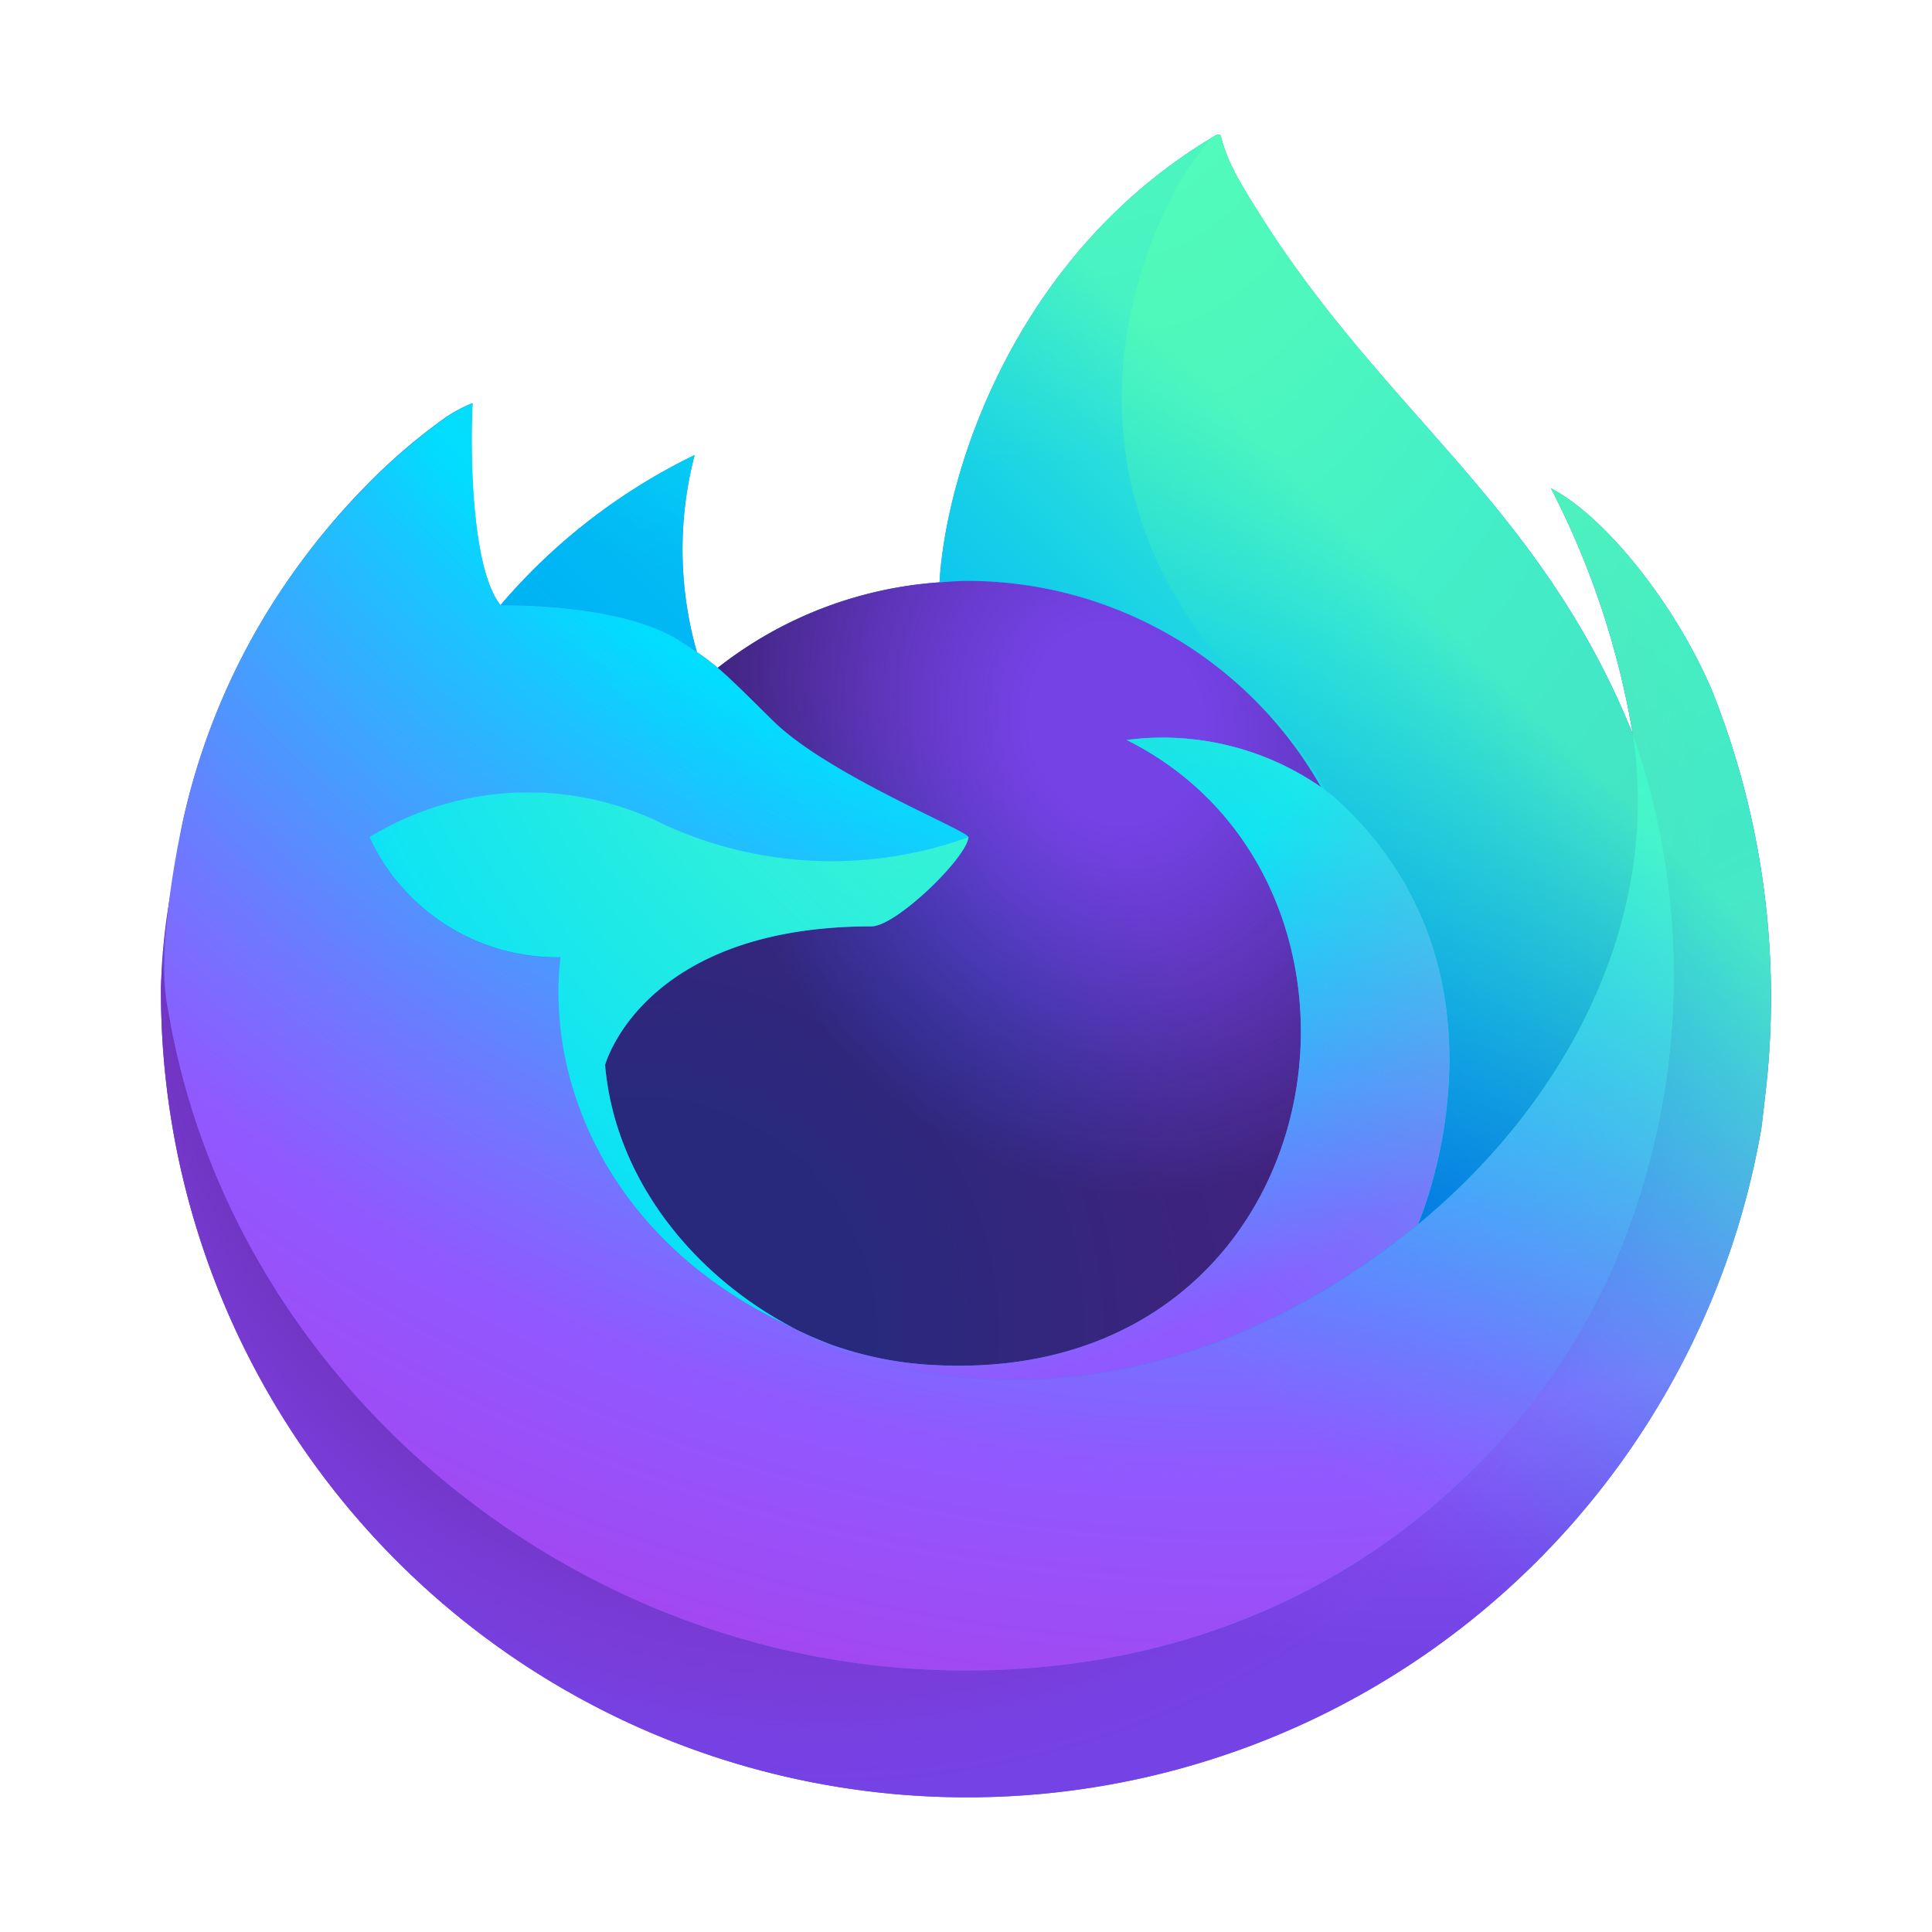 <?xml version="1.0" encoding="UTF-8" standalone="no"?>
<!-- This Source Code Form is subject to the terms of the Mozilla Public
   - License, v. 2.0. If a copy of the MPL was not distributed with this
   - file, You can obtain one at http://mozilla.org/MPL/2.0/. -->

<!-- IMPORTANT - The text part needs 'context-fill' for dark mode support on some pages -->

<svg
   xmlns:dc="http://purl.org/dc/elements/1.1/"
   xmlns:cc="http://creativecommons.org/ns#"
   xmlns:rdf="http://www.w3.org/1999/02/22-rdf-syntax-ns#"
   xmlns:svg="http://www.w3.org/2000/svg"
   xmlns="http://www.w3.org/2000/svg"
   xmlns:sodipodi="http://sodipodi.sourceforge.net/DTD/sodipodi-0.dtd"
   xmlns:inkscape="http://www.inkscape.org/namespaces/inkscape"
   viewBox="0 0 48 48"
   version="1.1"
   id="svg5182"
   sodipodi:docname="firefox-trunk.svg"
   width="48"
   height="48"
   inkscape:version="0.92.4 5da689c313, 2019-01-14">
  <sodipodi:namedview
     pagecolor="#ffffff"
     bordercolor="#666666"
     borderopacity="1"
     objecttolerance="10"
     gridtolerance="10"
     guidetolerance="10"
     inkscape:pageopacity="0"
     inkscape:pageshadow="2"
     inkscape:window-width="1366"
     inkscape:window-height="708"
     id="namedview5184"
     showgrid="false"
     fit-margin-top="0"
     fit-margin-left="0"
     fit-margin-right="0"
     fit-margin-bottom="0"
     inkscape:zoom="3.281106"
     inkscape:cx="47.006882"
     inkscape:cy="39.971062"
     inkscape:window-x="0"
     inkscape:window-y="19"
     inkscape:window-maximized="1"
     inkscape:current-layer="svg5182" />
  <defs
     id="defs5140">
    <linearGradient
       id="a"
       x1="74.803"
       y1="20.543"
       x2="7.742"
       y2="62.786"
       gradientUnits="userSpaceOnUse"
       gradientTransform="matrix(0.517,0,0,0.517,3.328,3.339)">
      <stop
         offset="0"
         stop-color="#3fe1b0"
         id="stop4973" />
      <stop
         offset=".406"
         stop-color="#00b3f4"
         id="stop4975" />
      <stop
         offset=".421"
         stop-color="#03b0f4"
         id="stop4977" />
      <stop
         offset=".818"
         stop-color="#5561e9"
         id="stop4979" />
      <stop
         offset="1"
         stop-color="#7542e5"
         id="stop4981" />
    </linearGradient>
    <radialGradient
       id="b"
       cx="-7907.187"
       cy="-8515.121"
       r="80.797"
       gradientTransform="matrix(0.517,0,0,0.517,4123.787,4407.451)"
       gradientUnits="userSpaceOnUse">
      <stop
         offset=".108"
         stop-color="#3fe1b0"
         id="stop4984" />
      <stop
         offset=".122"
         stop-color="#3bdcb3"
         id="stop4986" />
      <stop
         offset=".254"
         stop-color="#1bb3d3"
         id="stop4988" />
      <stop
         offset=".358"
         stop-color="#0799e6"
         id="stop4990" />
      <stop
         offset=".42"
         stop-color="#0090ed"
         id="stop4992" />
      <stop
         offset=".487"
         stop-color="#2482f1"
         id="stop4994" />
      <stop
         offset=".64"
         stop-color="#7165fb"
         id="stop4996" />
      <stop
         offset=".71"
         stop-color="#9059ff"
         id="stop4998" />
      <stop
         offset=".795"
         stop-color="#7d49ed"
         id="stop5000" />
      <stop
         offset=".86"
         stop-color="#7542e5"
         id="stop5002" />
    </radialGradient>
    <radialGradient
       id="c"
       cx="-7936.711"
       cy="-8482.089"
       r="80.797"
       gradientTransform="matrix(0.517,0,0,0.517,4123.787,4407.451)"
       gradientUnits="userSpaceOnUse">
      <stop
         offset=".3"
         stop-color="#45278d"
         id="stop5005" />
      <stop
         offset=".341"
         stop-color="#562896"
         stop-opacity=".787"
         id="stop5007" />
      <stop
         offset=".43"
         stop-color="#782aa9"
         stop-opacity=".364"
         id="stop5009" />
      <stop
         offset=".495"
         stop-color="#8d2bb5"
         stop-opacity=".1"
         id="stop5011" />
      <stop
         offset=".53"
         stop-color="#952bb9"
         stop-opacity="0"
         id="stop5013" />
    </radialGradient>
    <radialGradient
       id="d"
       cx="-7926.97"
       cy="-8533.457"
       r="58.534"
       gradientTransform="matrix(0.517,0,0,0.517,4123.787,4407.451)"
       gradientUnits="userSpaceOnUse">
      <stop
         offset=".132"
         stop-color="#3fe1b0"
         id="stop5016" />
      <stop
         offset=".289"
         stop-color="#28d0c8"
         id="stop5018" />
      <stop
         offset=".526"
         stop-color="#00b3f4"
         id="stop5020" />
    </radialGradient>
    <radialGradient
       id="e"
       cx="-7945.648"
       cy="-8460.984"
       r="38.471"
       gradientTransform="matrix(0.517,0,0,0.517,4123.787,4407.451)"
       gradientUnits="userSpaceOnUse">
      <stop
         offset=".287"
         stop-color="#0060df"
         id="stop5023" />
      <stop
         offset=".417"
         stop-color="#2357e1"
         id="stop5025" />
      <stop
         offset=".604"
         stop-color="#4f4ce3"
         id="stop5027" />
      <stop
         offset=".748"
         stop-color="#6b45e4"
         id="stop5029" />
      <stop
         offset=".833"
         stop-color="#7542e5"
         id="stop5031" />
    </radialGradient>
    <radialGradient
       id="f"
       cx="-7935.62"
       cy="-8491.546"
       r="20.397"
       gradientTransform="matrix(0.502,-0.121,0.142,0.588,5217.221,4050.843)"
       gradientUnits="userSpaceOnUse">
      <stop
         offset=".206"
         stop-color="#45278d"
         stop-opacity="0"
         id="stop5034" />
      <stop
         offset=".251"
         stop-color="#44268a"
         stop-opacity=".055"
         id="stop5036" />
      <stop
         offset=".725"
         stop-color="#371f6f"
         stop-opacity=".591"
         id="stop5038" />
      <stop
         offset=".956"
         stop-color="#321c64"
         stop-opacity=".8"
         id="stop5040" />
    </radialGradient>
    <radialGradient
       id="g"
       cx="-7943.645"
       cy="-8466.522"
       r="0.626"
       gradientTransform="matrix(0.517,0,0,0.517,4123.787,4407.451)"
       gradientUnits="userSpaceOnUse">
      <stop
         offset=".353"
         stop-color="#3a8ee6"
         id="stop5043" />
      <stop
         offset=".472"
         stop-color="#5c79f0"
         id="stop5045" />
      <stop
         offset=".669"
         stop-color="#9059ff"
         id="stop5047" />
      <stop
         offset="1"
         stop-color="#c139e6"
         id="stop5049" />
    </radialGradient>
    <radialGradient
       id="h"
       cx="-7943.48"
       cy="-8466.749"
       r="0.224"
       gradientTransform="matrix(0.502,-0.121,0.142,0.588,5213.578,4048.114)"
       gradientUnits="userSpaceOnUse">
      <stop
         offset=".206"
         stop-color="#9059ff"
         stop-opacity="0"
         id="stop5052" />
      <stop
         offset=".278"
         stop-color="#8c4ff3"
         stop-opacity=".064"
         id="stop5054" />
      <stop
         offset=".747"
         stop-color="#7716a8"
         stop-opacity=".45"
         id="stop5056" />
      <stop
         offset=".975"
         stop-color="#6e008b"
         stop-opacity=".6"
         id="stop5058" />
    </radialGradient>
    <radialGradient
       id="i"
       cx="-7937.731"
       cy="-8518.427"
       r="27.676"
       gradientTransform="matrix(0.517,0,0,0.517,4123.787,4407.451)"
       gradientUnits="userSpaceOnUse">
      <stop
         offset="0"
         stop-color="#0df"
         id="stop5061" />
      <stop
         offset=".235"
         stop-color="#00d6fd"
         id="stop5063" />
      <stop
         offset=".572"
         stop-color="#00c3f8"
         id="stop5065" />
      <stop
         offset=".792"
         stop-color="#00b3f4"
         id="stop5067" />
    </radialGradient>
    <radialGradient
       id="j"
       cx="-7915.977"
       cy="-8535.981"
       r="118.081"
       gradientTransform="matrix(0.517,0,0,0.517,4123.787,4407.451)"
       gradientUnits="userSpaceOnUse">
      <stop
         offset=".126"
         stop-color="#3fe1b0"
         id="stop5070" />
      <stop
         offset=".429"
         stop-color="#0df"
         id="stop5072" />
      <stop
         offset=".479"
         stop-color="#1ec1ff"
         id="stop5074" />
      <stop
         offset=".624"
         stop-color="#7077ff"
         id="stop5076" />
      <stop
         offset=".69"
         stop-color="#9059ff"
         id="stop5078" />
      <stop
         offset=".904"
         stop-color="#b833e1"
         id="stop5080" />
    </radialGradient>
    <radialGradient
       id="k"
       cx="-7927.165"
       cy="-8522.859"
       r="86.499"
       gradientTransform="matrix(0.054,0.514,-0.337,0.036,-2416.765,4379.65)"
       gradientUnits="userSpaceOnUse">
      <stop
         offset="0"
         stop-color="#54ffbd"
         id="stop5083" />
      <stop
         offset=".095"
         stop-color="#4cf3b8"
         id="stop5085" />
      <stop
         offset=".197"
         stop-color="#3fe1b0"
         id="stop5087" />
      <stop
         offset=".257"
         stop-color="#33d8bd"
         id="stop5089" />
      <stop
         offset=".369"
         stop-color="#12c0e1"
         id="stop5091" />
      <stop
         offset=".423"
         stop-color="#00b3f4"
         id="stop5093" />
      <stop
         offset=".737"
         stop-color="#0060df"
         id="stop5095" />
    </radialGradient>
    <radialGradient
       id="l"
       cx="-7938.383"
       cy="-8508.176"
       r="73.72"
       gradientTransform="matrix(0.517,0,0,0.517,4123.787,4407.451)"
       gradientUnits="userSpaceOnUse">
      <stop
         offset=".137"
         stop-color="#3fe1b0"
         id="stop5098" />
      <stop
         offset=".435"
         stop-color="#0df"
         id="stop5100" />
      <stop
         offset=".484"
         stop-color="#1ec1ff"
         id="stop5102" />
      <stop
         offset=".622"
         stop-color="#7077ff"
         id="stop5104" />
      <stop
         offset=".685"
         stop-color="#9059ff"
         id="stop5106" />
    </radialGradient>
    <radialGradient
       id="m"
       cx="-7918.923"
       cy="-8503.861"
       r="80.686"
       gradientTransform="matrix(0.517,0,0,0.517,4123.787,4407.451)"
       gradientUnits="userSpaceOnUse">
      <stop
         offset=".094"
         stop-color="#54ffbd"
         id="stop5109" />
      <stop
         offset=".242"
         stop-color="#41f7cc"
         id="stop5111" />
      <stop
         offset=".543"
         stop-color="#0fe3f3"
         id="stop5113" />
      <stop
         offset=".626"
         stop-color="#0df"
         id="stop5115" />
    </radialGradient>
    <linearGradient
       id="n"
       x1="70.013"
       y1="12.061"
       x2="15.267"
       y2="66.806"
       gradientUnits="userSpaceOnUse"
       gradientTransform="matrix(0.517,0,0,0.517,3.328,3.339)">
      <stop
         offset=".167"
         stop-color="#54ffbd"
         stop-opacity=".8"
         id="stop5118" />
      <stop
         offset=".236"
         stop-color="#43f8ca"
         stop-opacity=".639"
         id="stop5120" />
      <stop
         offset=".361"
         stop-color="#27ede1"
         stop-opacity=".368"
         id="stop5122" />
      <stop
         offset=".466"
         stop-color="#12e4f1"
         stop-opacity=".169"
         id="stop5124" />
      <stop
         offset=".545"
         stop-color="#05dffb"
         stop-opacity=".046"
         id="stop5126" />
      <stop
         offset=".589"
         stop-color="#0df"
         stop-opacity="0"
         id="stop5128" />
    </linearGradient>
    <linearGradient
       id="o"
       x1="75.658"
       y1="72"
       x2="203.22"
       y2="72"
       gradientUnits="userSpaceOnUse">
      <stop
         offset=".002"
         stop-color="#005e5e"
         id="stop5131" />
      <stop
         offset=".478"
         stop-color="#0250bb"
         id="stop5133" />
      <stop
         offset=".735"
         stop-color="#253ba3"
         id="stop5135" />
      <stop
         offset="1"
         stop-color="#45278d"
         id="stop5137" />
    </linearGradient>
  </defs>
  <path
     d="M 42.552,17.202 C 41.682,15.109 39.917,12.848 38.535,12.134 a 20.804,20.804 0 0 1 2.028,6.078 l 0.004,0.034 C 38.302,12.601 34.463,10.325 31.327,5.369 31.169,5.118 31.01,4.867 30.856,4.602 30.767,4.451 30.696,4.314 30.635,4.189 a 3.644,3.644 0 0 1 -0.299,-0.793 0.052,0.052 0 0 0 -0.045,-0.052 0.071,0.071 0 0 0 -0.038,0 c -0.003,0 -0.007,0.005 -0.01,0.006 -0.003,0.001 -0.01,0.006 -0.014,0.008 l 0.008,-0.013 C 25.207,6.289 23.5,11.741 23.343,14.468 a 10.017,10.017 0 0 0 -5.511,2.124 5.987,5.987 0 0 0 -0.517,-0.392 9.284,9.284 0 0 1 -0.056,-4.894 14.831,14.831 0 0 0 -4.82,3.725 h -0.009 c -0.794,-1.006 -0.738,-4.323 -0.692,-5.016 a 3.58,3.58 0 0 0 -0.669,0.355 14.583,14.583 0 0 0 -1.957,1.677 17.487,17.487 0 0 0 -1.872,2.246 v 0.003 -0.004 a 16.912,16.912 0 0 0 -2.687,6.067 l -0.027,0.132 c -0.038,0.176 -0.174,1.059 -0.197,1.25 0,0.015 -0.003,0.029 -0.005,0.044 a 19.084,19.084 0 0 0 -0.325,2.761 v 0.103 a 20.026,20.026 0 0 0 39.76,3.386 c 0.034,-0.258 0.061,-0.514 0.091,-0.775 A 20.593,20.593 0 0 0 42.552,17.202 Z M 19.472,32.877 c 0.094,0.045 0.181,0.094 0.277,0.136 l 0.014,0.009 Q 19.618,32.953 19.472,32.877 Z M 24.059,20.799 Z m 16.509,-2.549 v -0.019 l 0.004,0.021 z"
     id="path5142"
     inkscape:connector-curvature="0"
     style="fill:url(#a);stroke-width:0.517" />
  <path
     d="m 40.569,18.252 -0.004,-0.021 v 0.019 z"
     id="path5144"
     inkscape:connector-curvature="0"
     style="fill:none;stroke-width:0.517" />
  <path
     d="M 42.552,17.202 C 41.682,15.109 39.917,12.848 38.535,12.134 a 20.804,20.804 0 0 1 2.028,6.078 v 0.019 l 0.004,0.021 a 18.135,18.135 0 0 1 -0.623,13.515 c -2.295,4.924 -7.85,9.972 -16.546,9.726 C 14.002,41.228 5.727,34.256 4.18,25.124 c -0.282,-1.44 0,-2.17 0.142,-3.34 a 14.919,14.919 0 0 0 -0.322,2.763 v 0.103 a 20.026,20.026 0 0 0 39.76,3.386 c 0.034,-0.258 0.061,-0.514 0.091,-0.775 A 20.593,20.593 0 0 0 42.552,17.202 Z"
     id="path5146"
     inkscape:connector-curvature="0"
     style="fill:url(#b);stroke-width:0.517" />
  <path
     d="M 42.552,17.202 C 41.682,15.109 39.917,12.848 38.535,12.134 a 20.804,20.804 0 0 1 2.028,6.078 v 0.019 l 0.004,0.021 a 18.135,18.135 0 0 1 -0.623,13.515 c -2.295,4.924 -7.85,9.972 -16.546,9.726 C 14.002,41.228 5.727,34.256 4.18,25.124 c -0.282,-1.44 0,-2.17 0.142,-3.34 a 14.919,14.919 0 0 0 -0.322,2.763 v 0.103 a 20.026,20.026 0 0 0 39.76,3.386 c 0.034,-0.258 0.061,-0.514 0.091,-0.775 A 20.593,20.593 0 0 0 42.552,17.202 Z"
     id="path5148"
     inkscape:connector-curvature="0"
     style="fill:url(#c);stroke-width:0.517" />
  <path
     d="m 32.821,19.556 c 0.043,0.03 0.084,0.061 0.125,0.091 A 10.902,10.902 0 0 0 31.085,17.222 C 24.862,10.997 29.454,3.725 30.229,3.356 l 0.008,-0.011 C 25.207,6.289 23.5,11.741 23.343,14.468 c 0.234,-0.016 0.465,-0.036 0.704,-0.036 a 10.106,10.106 0 0 1 8.774,5.124 z"
     id="path5150"
     inkscape:connector-curvature="0"
     style="fill:url(#d);stroke-width:0.517" />
  <path
     d="m 24.06,20.799 c -0.033,0.498 -1.793,2.216 -2.408,2.216 -5.694,0 -6.619,3.445 -6.619,3.445 0.252,2.901 2.273,5.29 4.717,6.553 0.112,0.058 0.225,0.11 0.338,0.161 q 0.294,0.13 0.588,0.241 a 8.905,8.905 0 0 0 2.606,0.503 c 9.981,0.468 11.914,-11.935 4.712,-15.534 a 6.913,6.913 0 0 1 4.828,1.172 10.106,10.106 0 0 0 -8.774,-5.124 c -0.238,0 -0.47,0.02 -0.704,0.036 a 10.017,10.017 0 0 0 -5.511,2.124 c 0.305,0.258 0.65,0.603 1.376,1.319 1.359,1.339 4.844,2.725 4.852,2.888 z"
     id="path5152"
     inkscape:connector-curvature="0"
     style="fill:url(#e);stroke-width:0.517" />
  <path
     d="m 24.06,20.799 c -0.033,0.498 -1.793,2.216 -2.408,2.216 -5.694,0 -6.619,3.445 -6.619,3.445 0.252,2.901 2.273,5.29 4.717,6.553 0.112,0.058 0.225,0.11 0.338,0.161 q 0.294,0.13 0.588,0.241 a 8.905,8.905 0 0 0 2.606,0.503 c 9.981,0.468 11.914,-11.935 4.712,-15.534 a 6.913,6.913 0 0 1 4.828,1.172 10.106,10.106 0 0 0 -8.774,-5.124 c -0.238,0 -0.47,0.02 -0.704,0.036 a 10.017,10.017 0 0 0 -5.511,2.124 c 0.305,0.258 0.65,0.603 1.376,1.319 1.359,1.339 4.844,2.725 4.852,2.888 z"
     id="path5154"
     inkscape:connector-curvature="0"
     style="fill:url(#f);stroke-width:0.517" />
  <path
     d="m 19.472,32.877 q 0.146,0.075 0.291,0.145 l -0.014,-0.009 c -0.095,-0.043 -0.184,-0.091 -0.277,-0.136 z"
     id="path5156"
     inkscape:connector-curvature="0"
     style="fill:url(#g);stroke-width:0.517" />
  <path
     d="m 19.472,32.877 q 0.146,0.075 0.291,0.145 l -0.014,-0.009 c -0.095,-0.043 -0.184,-0.091 -0.277,-0.136 z"
     id="path5158"
     inkscape:connector-curvature="0"
     style="fill:url(#h);stroke-width:0.517" />
  <path
     d="m 16.899,15.926 c 0.162,0.103 0.296,0.193 0.413,0.274 a 9.284,9.284 0 0 1 -0.056,-4.894 14.831,14.831 0 0 0 -4.82,3.725 c 0.098,-0.003 3.002,-0.055 4.463,0.895 z"
     id="path5160"
     inkscape:connector-curvature="0"
     style="fill:url(#i);stroke-width:0.517" />
  <path
     d="m 4.183,25.124 c 1.545,9.132 9.821,16.104 19.217,16.37 8.696,0.246 14.251,-4.802 16.546,-9.726 a 18.135,18.135 0 0 0 0.623,-13.515 v -0.019 c 0,-0.015 -0.003,-0.024 0,-0.019 l 0.004,0.034 c 0.71,4.638 -1.649,9.132 -5.337,12.17 l -0.011,0.026 c -7.186,5.852 -14.063,3.531 -15.455,2.583 q -0.146,-0.07 -0.291,-0.145 c -4.19,-2.003 -5.921,-5.82 -5.55,-9.093 a 5.142,5.142 0 0 1 -4.744,-2.984 7.553,7.553 0 0 1 7.362,-0.296 9.972,9.972 0 0 0 7.519,0.296 c -0.008,-0.163 -3.493,-1.55 -4.852,-2.888 -0.726,-0.716 -1.071,-1.06 -1.376,-1.319 a 5.987,5.987 0 0 0 -0.517,-0.392 c -0.119,-0.081 -0.253,-0.169 -0.413,-0.274 -1.461,-0.95 -4.365,-0.897 -4.461,-0.895 h -0.009 c -0.794,-1.006 -0.738,-4.323 -0.692,-5.016 a 3.58,3.58 0 0 0 -0.669,0.355 14.583,14.583 0 0 0 -1.957,1.677 17.487,17.487 0 0 0 -1.88,2.241 v 0.003 -0.004 a 16.912,16.912 0 0 0 -2.687,6.067 c -0.01,0.041 -0.721,3.151 -0.37,4.764 z"
     id="path5162"
     inkscape:connector-curvature="0"
     style="fill:url(#j);stroke-width:0.517" />
  <path
     d="m 24.06,20.799 h -5.18e-4 z"
     id="path5164"
     inkscape:connector-curvature="0"
     style="fill:#ff4aa2;stroke-width:0.517" />
  <path
     d="m 31.087,17.222 a 10.902,10.902 0 0 1 1.86,2.428 c 0.11,0.083 0.213,0.166 0.3,0.246 4.54,4.185 2.161,10.101 1.984,10.522 3.688,-3.039 6.045,-7.532 5.337,-12.17 C 38.302,12.601 34.463,10.325 31.327,5.369 31.169,5.118 31.01,4.867 30.856,4.602 30.767,4.451 30.696,4.314 30.635,4.189 a 3.644,3.644 0 0 1 -0.299,-0.793 0.052,0.052 0 0 0 -0.045,-0.052 0.071,0.071 0 0 0 -0.038,0 c -0.003,0 -0.007,0.005 -0.01,0.006 -0.003,0.001 -0.01,0.006 -0.014,0.008 -0.774,0.367 -5.367,7.64 0.858,13.864 z"
     id="path5166"
     inkscape:connector-curvature="0"
     style="fill:url(#k);stroke-width:0.517" />
  <path
     d="m 33.244,19.894 c -0.087,-0.08 -0.19,-0.163 -0.3,-0.246 -0.041,-0.03 -0.081,-0.061 -0.125,-0.091 A 6.913,6.913 0 0 0 27.991,18.384 c 7.202,3.601 5.27,16.002 -4.712,15.534 a 8.905,8.905 0 0 1 -2.606,-0.503 q -0.294,-0.11 -0.588,-0.241 c -0.113,-0.052 -0.226,-0.103 -0.338,-0.161 l 0.014,0.009 c 1.392,0.95 8.267,3.272 15.455,-2.583 l 0.011,-0.026 c 0.179,-0.419 2.558,-6.336 -1.984,-10.519 z"
     id="path5168"
     inkscape:connector-curvature="0"
     style="fill:url(#l);stroke-width:0.517" />
  <path
     d="m 15.033,26.46 c 0,0 0.924,-3.445 6.619,-3.445 0.615,0 2.377,-1.718 2.408,-2.216 a 9.972,9.972 0 0 1 -7.519,-0.296 7.553,7.553 0 0 0 -7.362,0.296 5.142,5.142 0 0 0 4.744,2.984 c -0.371,3.274 1.36,7.091 5.55,9.093 0.094,0.045 0.181,0.094 0.277,0.136 -2.445,-1.263 -4.465,-3.652 -4.717,-6.553 z"
     id="path5170"
     inkscape:connector-curvature="0"
     style="fill:url(#m);stroke-width:0.517" />
  <path
     d="m 28.882,23.21 -5.17e-4,5.16e-4 z"
     id="path5172"
     inkscape:connector-curvature="0"
     style="fill:#ff4aa2;stroke-width:0.517" />
  <path
     d="M 42.552,17.202 C 41.682,15.109 39.917,12.848 38.535,12.134 a 20.804,20.804 0 0 1 2.028,6.078 l 0.004,0.034 C 38.302,12.601 34.463,10.325 31.327,5.369 31.169,5.118 31.01,4.867 30.856,4.602 30.767,4.451 30.696,4.314 30.635,4.189 a 3.644,3.644 0 0 1 -0.299,-0.793 0.052,0.052 0 0 0 -0.045,-0.052 0.071,0.071 0 0 0 -0.038,0 c -0.003,0 -0.007,0.005 -0.01,0.006 -0.003,0.001 -0.01,0.006 -0.014,0.008 l 0.008,-0.013 C 25.207,6.289 23.5,11.741 23.343,14.468 c 0.234,-0.016 0.465,-0.036 0.704,-0.036 a 10.106,10.106 0 0 1 8.774,5.124 6.913,6.913 0 0 0 -4.828,-1.172 c 7.202,3.601 5.27,16.002 -4.712,15.534 a 8.905,8.905 0 0 1 -2.606,-0.503 q -0.294,-0.11 -0.588,-0.241 c -0.113,-0.052 -0.226,-0.103 -0.338,-0.161 l 0.014,0.009 q -0.146,-0.07 -0.291,-0.145 c 0.094,0.045 0.181,0.094 0.277,0.136 -2.445,-1.264 -4.465,-3.653 -4.717,-6.553 0,0 0.924,-3.445 6.619,-3.445 0.615,0 2.377,-1.718 2.408,-2.216 -0.008,-0.163 -3.493,-1.55 -4.852,-2.888 -0.726,-0.716 -1.071,-1.06 -1.376,-1.319 a 5.987,5.987 0 0 0 -0.517,-0.392 9.284,9.284 0 0 1 -0.056,-4.894 14.831,14.831 0 0 0 -4.82,3.725 h -0.009 c -0.794,-1.006 -0.738,-4.323 -0.692,-5.016 a 3.58,3.58 0 0 0 -0.669,0.355 14.583,14.583 0 0 0 -1.957,1.677 17.487,17.487 0 0 0 -1.872,2.246 v 0.003 -0.004 a 16.912,16.912 0 0 0 -2.687,6.067 l -0.027,0.132 c -0.038,0.176 -0.207,1.071 -0.231,1.263 0,0.014 0,-0.015 0,0 a 23.299,23.299 0 0 0 -0.296,2.792 v 0.103 a 20.026,20.026 0 0 0 39.76,3.386 c 0.034,-0.258 0.061,-0.514 0.091,-0.775 A 20.593,20.593 0 0 0 42.552,17.202 Z m -1.987,1.029 0.004,0.021 z"
     id="path5174"
     inkscape:connector-curvature="0"
     style="fill:url(#n);stroke-width:0.517" />
</svg>
